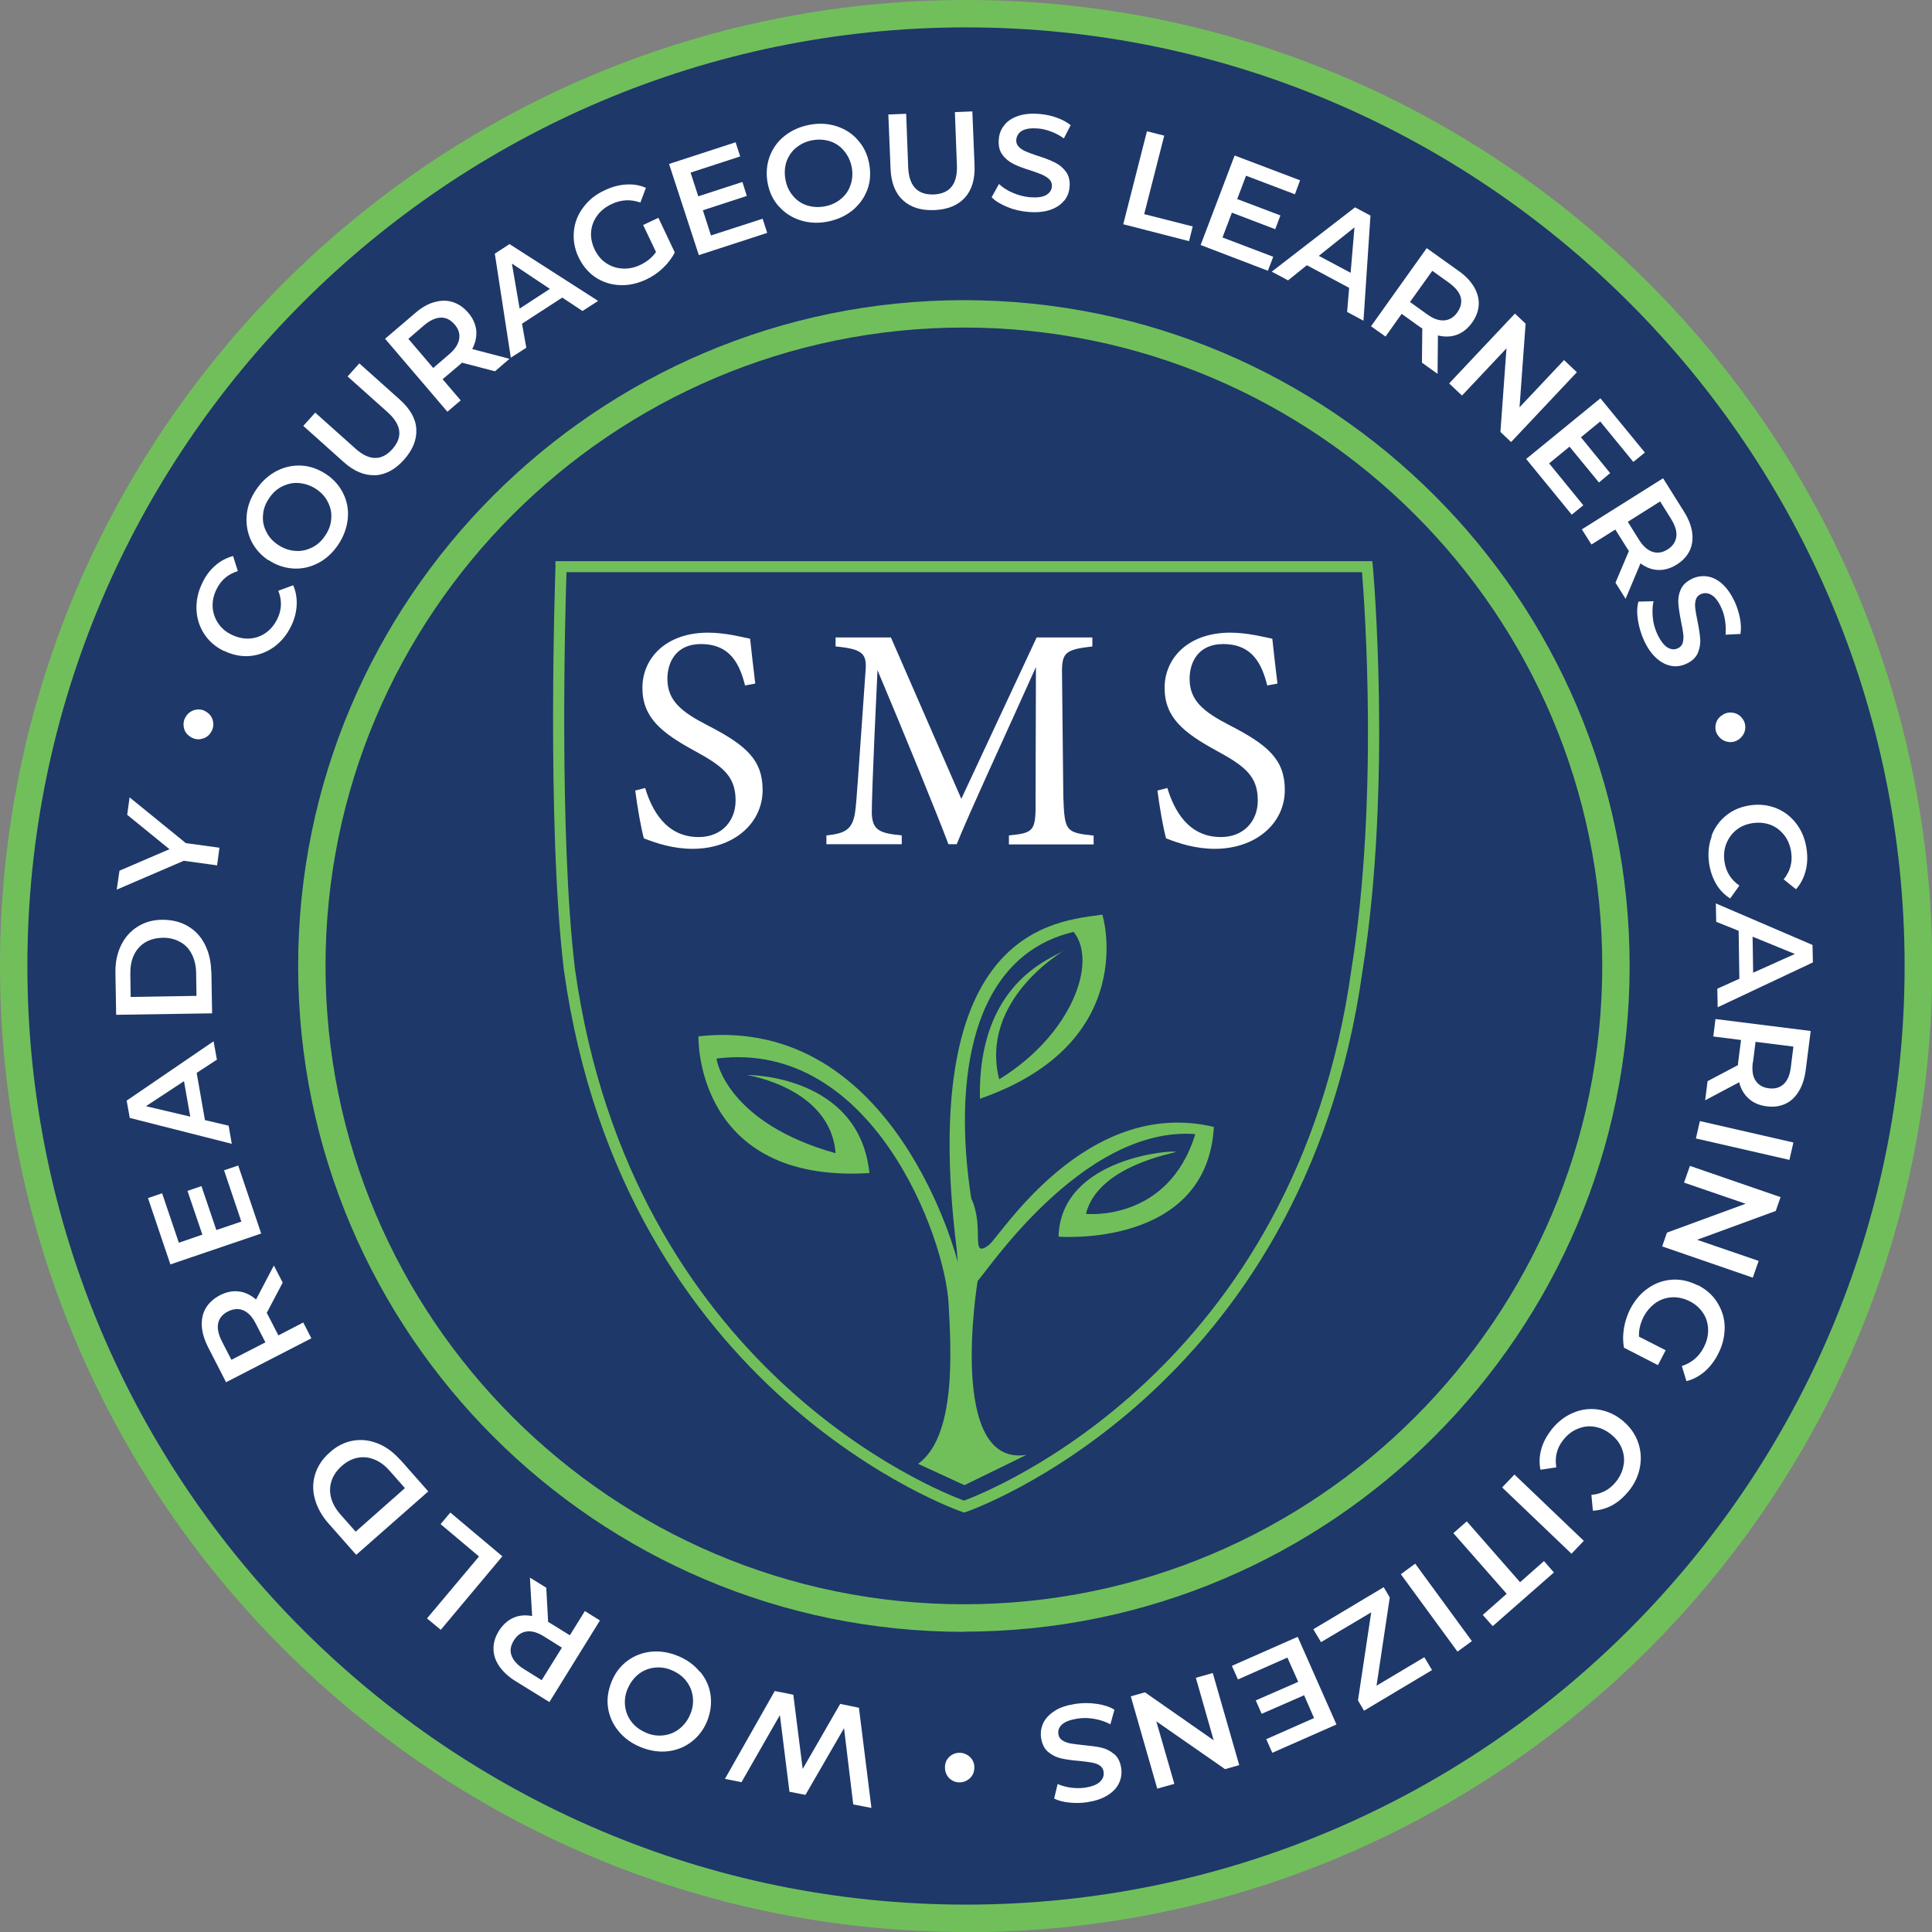 <?xml version="1.0" encoding="UTF-8"?>
<svg preserveAspectRatio="xMidYMid slice" width="60px" height="60px" xmlns="http://www.w3.org/2000/svg" id="b" viewBox="0 0 105.11 105.11">
  <rect x="0" y="0" width="105.11" height="105.11" fill="#808080" stroke="none"/>
  <circle cx="52.56" cy="52.56" r="51.81" style="fill:#1e3869;"></circle>
  <path d="M52.56,105.11C23.58,105.11,0,81.54,0,52.56S23.58,0,52.56,0s52.56,23.58,52.56,52.56-23.58,52.56-52.56,52.56ZM52.56,1.49C24.4,1.49,1.49,24.4,1.49,52.56s22.91,51.06,51.06,51.06,51.07-22.91,51.07-51.06S80.71,1.49,52.56,1.49Z" style="fill:#71bf5b;"></path>
  <path d="M52.44,88.78c-19.97,0-36.22-16.25-36.22-36.22S32.47,16.33,52.44,16.33s36.22,16.25,36.22,36.22-16.25,36.22-36.22,36.22Zm0-70.96c-19.15,0-34.73,15.58-34.73,34.73s15.58,34.73,34.73,34.73,34.73-15.58,34.73-34.73-15.58-34.73-34.73-34.73Z" style="fill:#71bf5b;"></path>
  <g>
    <path d="M29.06,29.37l-.02,15.58c-.02,31.17,23.41,38.96,23.41,38.96,0,0,23.37-7.79,23.36-38.96l.03-15.58H29.06Z" style="fill:#1e3869;"></path>
    <path d="M30.82,31.14c-.07,2.05-.41,14.34,.46,21.57,3.06,21.84,19.74,28.41,21.17,28.93,1.42-.53,18.04-7.11,21.08-28.94,1.47-9.19,.72-19.74,.57-21.57H30.82Zm21.64,51.15l-.1-.03c-.18-.06-18.45-6.39-21.68-29.47-.96-7.92-.46-21.83-.46-21.97v-.29h44.44l.03,.28c.01,.12,1.06,11.87-.56,21.99-3.21,23.07-21.4,29.4-21.58,29.46l-.1,.03Z" style="fill:#71bf5b;"></path>
    <path d="M53.81,67.73c-1.08,.8-.21-.92-.97-2.53-1-6.45-.02-13.18,5.57-14.5,1.33,1.64-.11,5.6-4.05,8.02-1.09-4.34,3.54-7.01,3.54-7.01-.75,.46-4.71,1.78-4.59,8.07,8.77-3.05,6.68-10.03,6.66-10.02-2.44,.36-10.11,.65-7.92,18.21l.06,.7s-3.36-13.48-14.11-12.29c-.01,.01,0,.06,0,.08,0,.05-.13,7.94,9.3,7.36-.55-5.34-6.61-5.35-6.65-5.33,0,0,4.54,.69,4.81,4.25-5.81-1.62-6.49-4.98-6.47-5.15,8.48-1.07,12.45,9.76,12.62,13.37,.14,2.56,.41,7.19-1.66,8.68l2.52,1.16,3.38-1.65c-4.35,.7-2.66-9.47-2.66-9.47,.32-.22,5.64-8.44,11.84-7.98-1.48,4.82-5.95,4.34-5.95,4.34,.66-2.65,4.87-3.3,4.88-3.37,.02-.12-6.25,.25-6.37,4.61,0,0,8.08,.65,8.45-5.97-6.96-1.66-11.65,5.98-12.2,6.38" style="fill:#71bf5b;"></path>
    <path d="M40.54,37.31c-.29-1.14-.78-2.27-2.41-2.27-1.35,0-1.82,.99-1.82,1.89,0,1.19,.76,1.8,2.2,2.54,2.08,1.07,2.98,1.87,2.98,3.51,0,1.82-1.58,3.2-3.81,3.2-1.04,0-1.94-.29-2.65-.57-.14-.49-.35-1.66-.47-2.6l.54-.14c.35,1.16,1.11,2.67,2.91,2.67,1.25,0,2.01-.87,2.01-1.99,0-1.33-.71-1.87-2.23-2.7-1.82-.99-2.84-1.82-2.84-3.43s1.28-3,3.57-3c.97,0,1.92,.26,2.29,.33,.07,.62,.14,1.32,.28,2.44l-.54,.1Z" style="fill:#fff;"></path>
    <path d="M54.89,45.93v-.48c1.42-.14,1.47-.24,1.45-2.1l.02-7.06c-1.42,3.17-3.71,8.12-4.31,9.64h-.45c-.59-1.58-2.54-6.34-3.86-9.47-.29,6.06-.31,7.43-.31,7.76,.02,.97,.45,1.11,1.63,1.23v.48h-4.1v-.48c1-.1,1.42-.31,1.56-1.25,.1-.76,.12-1.38,.57-7.7,.07-.9-.1-1.19-1.63-1.33v-.49h3.01l3.83,8.78,4.1-8.78h3.03v.49c-1.49,.17-1.68,.33-1.65,1.54l.07,6.65c.07,1.85,.12,1.94,1.65,2.1v.48h-4.61Z" style="fill:#fff;"></path>
    <path d="M68.95,37.31c-.29-1.14-.78-2.27-2.41-2.27-1.35,0-1.82,.99-1.82,1.89,0,1.19,.76,1.8,2.2,2.54,2.08,1.07,2.98,1.87,2.98,3.51,0,1.82-1.58,3.2-3.81,3.2-1.04,0-1.94-.29-2.65-.57-.14-.49-.35-1.66-.47-2.6l.54-.14c.35,1.16,1.11,2.67,2.91,2.67,1.25,0,2.01-.87,2.01-1.99,0-1.33-.71-1.87-2.23-2.7-1.82-.99-2.84-1.82-2.84-3.43s1.28-3,3.57-3c.97,0,1.92,.26,2.29,.33,.07,.62,.14,1.32,.28,2.44l-.54,.1Z" style="fill:#fff;"></path>
  </g>
  <g>
    <path d="M93.13,45.49c-.17,.45-.22,.94-.15,1.46,.06,.42,.19,.8,.38,1.13s.45,.6,.77,.8l.5-.7c-.46-.32-.73-.75-.81-1.3-.05-.35-.02-.68,.1-.98,.12-.3,.3-.55,.55-.75,.25-.2,.55-.32,.9-.37s.67-.01,.97,.1c.3,.12,.54,.31,.74,.57,.2,.26,.32,.57,.37,.92,.08,.55-.06,1.04-.41,1.47l.67,.54c.25-.28,.42-.61,.52-.98,.1-.37,.12-.77,.06-1.19-.07-.52-.25-.98-.54-1.37-.29-.39-.65-.68-1.09-.86-.44-.18-.91-.24-1.42-.17-.51,.07-.95,.25-1.32,.55-.37,.29-.64,.67-.81,1.12Z" style="fill:#fff;"></path>
    <path d="M93.37,50.15l1.22,.49,.04,2.61-1.2,.54,.02,1.01,5.18-2.44-.02-.95-5.26-2.26,.02,1Zm4.28,1.75l-2.27,1.02-.03-1.96,2.3,.94Z" style="fill:#fff;"></path>
    <path d="M93.21,56.39l1.51,.19-.15,1.17c-.01,.09-.02,.16-.02,.2l-1.65,.87-.13,1.04,1.85-.98c.09,.37,.27,.67,.53,.9,.26,.23,.58,.36,.97,.41,.38,.05,.72,0,1.02-.14,.3-.14,.54-.37,.73-.69,.19-.31,.31-.7,.37-1.14l.27-2.13-5.18-.65-.12,.96Zm2.16,1.41l.14-1.12,2.06,.26-.14,1.12c-.05,.42-.18,.73-.39,.92-.2,.19-.47,.27-.8,.23s-.57-.18-.73-.42-.2-.57-.15-.99Z" style="fill:#fff;"></path>
    <rect x="94.43" y="59.44" width=".97" height="5.22" transform="translate(13.23 140.7) rotate(-77.09)" style="fill:#fff;"></rect>
    <polygon points="91.62 64.34 94.97 65.49 90.69 67.06 90.43 67.81 95.36 69.51 95.68 68.6 92.33 67.45 96.61 65.88 96.87 65.13 91.94 63.43 91.62 64.34" style="fill:#fff;"></polygon>
    <path d="M92.37,69.93c-.46-.23-.92-.34-1.39-.31s-.91,.18-1.31,.46c-.4,.27-.72,.65-.97,1.12-.17,.34-.29,.69-.35,1.06s-.06,.72,0,1.06l1.85,.95,.42-.81-1.45-.74c-.02-.36,.07-.72,.25-1.08,.17-.32,.39-.57,.66-.76s.57-.28,.89-.3,.64,.06,.95,.21c.32,.16,.56,.38,.74,.65s.26,.57,.27,.89-.07,.65-.24,.98c-.26,.5-.65,.83-1.19,1.01l.25,.82c.36-.09,.68-.26,.98-.51,.29-.25,.54-.57,.74-.96,.25-.48,.36-.96,.36-1.45,0-.49-.14-.93-.39-1.34s-.6-.72-1.06-.96Z" style="fill:#fff;"></path>
    <path d="M88.23,77.25c-.4-.32-.84-.5-1.31-.57-.47-.06-.93,0-1.37,.2-.44,.19-.83,.5-1.15,.91-.26,.34-.45,.69-.55,1.06-.1,.37-.12,.74-.04,1.11l.86-.13c-.09-.55,.03-1.05,.37-1.48,.22-.28,.48-.49,.78-.61,.3-.13,.61-.17,.92-.12s.61,.18,.89,.4,.48,.47,.6,.77,.16,.61,.1,.92c-.05,.32-.19,.62-.41,.9-.34,.43-.79,.67-1.34,.72l.08,.86c.37-.02,.73-.12,1.06-.3,.34-.19,.63-.45,.9-.78,.33-.41,.53-.86,.61-1.34s.03-.94-.14-1.38c-.17-.44-.46-.82-.86-1.14Z" style="fill:#fff;"></path>
    <rect x="83.46" y="79.77" width=".97" height="5.22" transform="translate(-33.61 86.13) rotate(-46.29)" style="fill:#fff;"></rect>
    <polygon points="82.7 86.08 79.8 82.77 79.07 83.41 81.97 86.71 80.67 87.86 81.21 88.47 84.54 85.55 84 84.93 82.7 86.08" style="fill:#fff;"></polygon>
    <rect x="77.66" y="84.85" width=".97" height="5.22" transform="translate(-36.57 63.04) rotate(-36.2)" style="fill:#fff;"></rect>
    <polygon points="74.89 91.71 75.61 86.91 75.28 86.35 71.45 88.64 71.87 89.34 74.6 87.72 73.88 92.51 74.21 93.07 77.91 90.86 77.49 90.16 74.89 91.71" style="fill:#fff;"></polygon>
    <polygon points="67.02 90.63 67.35 91.37 70.04 90.18 70.63 91.5 68.32 92.51 68.64 93.24 70.95 92.23 71.49 93.47 68.89 94.62 69.22 95.36 72.71 93.82 70.6 89.05 67.02 90.63" style="fill:#fff;"></polygon>
    <polygon points="65.06 91.28 66.03 94.68 62.29 92.07 61.52 92.29 62.96 97.31 63.89 97.05 62.91 93.65 66.65 96.25 67.42 96.03 65.98 91.02 65.06 91.28" style="fill:#fff;"></polygon>
    <path d="M60.61,95.43c-.2-.17-.43-.29-.69-.35-.26-.06-.59-.1-1-.14-.29-.03-.52-.06-.69-.09-.17-.03-.31-.09-.44-.17-.12-.08-.19-.19-.21-.34-.03-.2,.04-.38,.21-.53,.17-.15,.45-.25,.83-.31,.31-.05,.63-.04,.95,.02,.32,.06,.6,.16,.84,.29l.22-.79c-.24-.16-.56-.26-.95-.32-.39-.06-.78-.06-1.18,0-.45,.07-.83,.19-1.12,.38s-.5,.4-.62,.66-.16,.52-.12,.81c.05,.33,.18,.59,.38,.76,.2,.17,.44,.29,.69,.35,.26,.06,.59,.11,.99,.14,.29,.03,.52,.06,.69,.09,.17,.03,.32,.08,.44,.16s.19,.19,.21,.34c.03,.21-.03,.39-.2,.55s-.44,.26-.82,.32c-.23,.03-.47,.03-.73,0-.26-.03-.51-.1-.75-.2l-.19,.79c.24,.12,.52,.19,.84,.22,.32,.03,.63,.03,.95-.02,.45-.07,.82-.19,1.12-.38,.29-.18,.5-.4,.62-.66,.12-.26,.16-.53,.12-.81-.05-.34-.18-.6-.38-.77Z" style="fill:#fff;"></path>
    <polygon points="45.71 92.7 43.67 96.24 43.16 92.2 42.15 92 39.44 96.78 40.34 96.96 42.43 93.31 42.95 97.48 43.82 97.65 45.92 94.02 46.42 98.17 47.41 98.36 46.73 92.91 45.71 92.7" style="fill:#fff;"></polygon>
    <path d="M38.08,90.96c-.31-.38-.71-.67-1.2-.87-.49-.2-.98-.28-1.46-.23-.48,.05-.91,.22-1.29,.5-.38,.28-.67,.66-.86,1.14s-.26,.94-.19,1.41,.26,.89,.57,1.27,.71,.67,1.2,.87,.98,.28,1.46,.23,.92-.22,1.3-.51c.38-.29,.67-.66,.86-1.13s.25-.94,.19-1.41-.26-.9-.56-1.27Zm-.53,2.31c-.13,.32-.33,.58-.58,.78-.25,.2-.54,.32-.86,.36-.32,.04-.64,0-.96-.14s-.58-.32-.78-.58c-.2-.25-.32-.54-.36-.86-.04-.32,0-.64,.14-.96s.33-.58,.58-.78c.25-.2,.54-.32,.86-.36,.32-.04,.64,0,.96,.14s.58,.32,.78,.58c.2,.25,.32,.54,.36,.86,.04,.32,0,.64-.14,.96Z" style="fill:#fff;"></path>
    <path d="M30.99,88.96l-1-.62c-.08-.05-.13-.08-.17-.1l-.1-1.86-.89-.55,.12,2.09c-.38-.07-.72-.04-1.03,.1-.31,.14-.57,.38-.78,.71-.2,.33-.3,.65-.29,.98,0,.33,.11,.65,.32,.95s.5,.57,.89,.81l1.83,1.13,2.75-4.44-.82-.51-.8,1.29Zm-1.52,2.45l-.96-.6c-.36-.22-.58-.47-.68-.74s-.05-.54,.13-.83c.18-.28,.4-.44,.69-.48,.28-.04,.6,.05,.96,.28l.96,.6-1.1,1.77Z" style="fill:#fff;"></path>
    <polygon points="24.5 82.29 23.97 82.92 26.06 84.68 23.23 88.05 23.98 88.67 27.33 84.67 24.5 82.29" style="fill:#fff;"></polygon>
    <path d="M21.78,79.43c-.37-.42-.78-.72-1.23-.9s-.9-.23-1.35-.15-.88,.29-1.26,.64c-.39,.34-.65,.73-.79,1.17-.14,.44-.15,.89-.02,1.36,.13,.47,.37,.91,.74,1.33l1.51,1.71,3.92-3.45-1.51-1.71Zm-2.43,3.9l-.84-.95c-.25-.29-.42-.59-.5-.9-.08-.31-.07-.62,.03-.92,.1-.3,.28-.56,.55-.8,.27-.24,.56-.39,.86-.45,.31-.06,.61-.03,.91,.09,.3,.12,.58,.32,.83,.61l.84,.95-2.68,2.37Z" style="fill:#fff;"></path>
    <path d="M15.15,72.66l-.54-1.05c-.04-.08-.07-.14-.1-.18l.87-1.65-.48-.93-.97,1.85c-.29-.25-.6-.4-.94-.44-.34-.04-.68,.03-1.03,.21-.34,.18-.59,.41-.76,.69-.17,.29-.24,.61-.22,.98,.02,.37,.14,.75,.34,1.15l.98,1.91,4.64-2.39-.44-.86-1.35,.7Zm-2.56,1.32l-.52-1.01c-.19-.38-.26-.7-.2-.98,.06-.28,.24-.49,.53-.64,.3-.15,.58-.17,.84-.06,.26,.11,.49,.35,.68,.73l.52,1.01-1.85,.95Z" style="fill:#fff;"></path>
    <polygon points="12.96 63.41 12.19 63.67 13.13 66.46 11.77 66.92 10.96 64.53 10.2 64.79 11.01 67.17 9.73 67.61 8.82 64.92 8.05 65.18 9.27 68.79 14.21 67.11 12.96 63.41" style="fill:#fff;"></polygon>
    <path d="M12.43,61.24l-1.28-.3-.45-2.57,1.1-.72-.18-1-4.73,3.23,.17,.94,5.55,1.41-.17-.98Zm-4.5-1.05l2.08-1.37,.34,1.93-2.42-.57Z" style="fill:#fff;"></path>
    <path d="M11.49,52.85c-.01-.56-.13-1.05-.35-1.48-.22-.43-.53-.76-.93-.99-.4-.23-.86-.34-1.37-.34-.52,0-.97,.13-1.36,.38-.39,.24-.69,.59-.9,1.02-.21,.44-.31,.93-.3,1.49l.04,2.28,5.22-.08-.04-2.28Zm-4.38,1.38l-.02-1.27c0-.38,.06-.72,.2-1.01,.14-.29,.35-.52,.61-.68,.27-.16,.58-.24,.94-.25s.67,.07,.95,.22,.49,.37,.64,.66,.23,.62,.24,1.01l.02,1.27-3.58,.06Z" style="fill:#fff;"></path>
    <polygon points="11.81 47.08 11.94 46.12 10.11 45.87 7.05 43.38 6.92 44.33 9.22 46.2 6.5 47.37 6.35 48.4 10 46.83 11.81 47.08" style="fill:#fff;"></polygon>
    <path d="M10.35,40.08c.2,.13,.4,.17,.62,.12,.21-.05,.38-.16,.5-.35,.12-.18,.16-.38,.12-.6-.04-.22-.16-.39-.36-.52-.19-.13-.4-.16-.61-.11-.22,.05-.38,.17-.5,.35-.12,.18-.16,.38-.12,.6,.04,.22,.16,.39,.35,.51Z" style="fill:#fff;"></path>
    <path d="M12.19,35.41c.46,.22,.93,.32,1.4,.28s.9-.2,1.3-.48c.39-.28,.71-.66,.94-1.13,.19-.38,.29-.77,.31-1.15,.02-.38-.04-.75-.19-1.09l-.81,.3c.21,.52,.19,1.03-.05,1.53-.16,.32-.37,.58-.63,.76s-.56,.29-.88,.31c-.32,.02-.64-.05-.96-.2-.32-.15-.57-.36-.75-.63-.18-.27-.28-.56-.3-.88-.02-.32,.05-.65,.21-.97,.24-.5,.63-.83,1.16-.99l-.26-.82c-.36,.1-.69,.27-.97,.52-.29,.25-.53,.57-.71,.96-.23,.47-.33,.95-.31,1.44,.02,.48,.16,.92,.42,1.32,.26,.4,.62,.71,1.08,.93Z" style="fill:#fff;"></path>
    <path d="M14.61,30.47c.42,.28,.87,.43,1.35,.46,.48,.03,.93-.08,1.36-.3,.43-.23,.79-.56,1.09-1.01,.29-.44,.46-.91,.51-1.39,.05-.48-.03-.94-.24-1.37s-.52-.79-.95-1.07c-.43-.28-.88-.44-1.35-.46-.47-.02-.93,.08-1.36,.31-.43,.23-.79,.56-1.09,1.01-.3,.44-.47,.91-.51,1.39-.04,.48,.04,.94,.24,1.37,.21,.43,.52,.79,.94,1.07Zm.03-3.36c.19-.29,.43-.51,.72-.65,.29-.14,.59-.21,.91-.18s.63,.13,.92,.32c.29,.19,.51,.43,.65,.72,.15,.29,.21,.59,.18,.91-.02,.32-.13,.62-.33,.91-.19,.29-.43,.51-.72,.65-.29,.14-.59,.21-.91,.18-.32-.02-.63-.13-.92-.32-.29-.19-.51-.43-.65-.72-.15-.29-.21-.59-.18-.91,.02-.32,.13-.62,.33-.91Z" style="fill:#fff;"></path>
    <path d="M20.4,25.86c.57-.03,1.1-.31,1.58-.85,.48-.54,.7-1.09,.67-1.66-.03-.57-.33-1.1-.9-1.61l-2.2-1.97-.64,.71,2.17,1.94c.76,.68,.85,1.35,.27,2.01-.59,.66-1.27,.65-2.03-.04l-2.17-1.94-.65,.72,2.2,1.97c.56,.5,1.13,.74,1.7,.71Z" style="fill:#fff;"></path>
    <path d="M25.07,21.79l-.99-1.16,.9-.76c.07-.06,.12-.1,.15-.14l1.8,.47,.79-.68-2.03-.53c.18-.34,.25-.68,.22-1.02-.04-.34-.18-.66-.44-.96-.25-.29-.53-.48-.85-.58-.32-.1-.65-.09-1,.01-.35,.1-.7,.3-1.04,.6l-1.63,1.39,3.39,3.97,.74-.63Zm-2.86-3.35l.86-.74c.32-.27,.62-.41,.91-.42s.53,.12,.75,.37c.22,.25,.3,.52,.25,.8-.05,.28-.23,.56-.55,.83l-.86,.74-1.35-1.58Z" style="fill:#fff;"></path>
    <path d="M28.63,18.9l-.23-1.29,2.19-1.42,1.1,.73,.85-.55-4.82-3.09-.8,.52,.87,5.66,.84-.54Zm1.28-3.18l-1.64,1.07-.42-2.45,2.07,1.38Z" style="fill:#fff;"></path>
    <path d="M32.38,15.08c.4,.26,.84,.41,1.32,.43,.49,.03,.97-.08,1.45-.3,.34-.16,.65-.37,.92-.63,.27-.26,.49-.54,.64-.85l-.89-1.88-.83,.39,.7,1.47c-.2,.29-.49,.53-.85,.7-.33,.16-.66,.22-.98,.2-.33-.02-.62-.12-.89-.3s-.47-.43-.62-.74c-.15-.32-.22-.65-.19-.97,.03-.32,.14-.61,.33-.87s.45-.47,.79-.63c.51-.24,1.03-.27,1.56-.08l.3-.8c-.34-.15-.7-.21-1.09-.18-.38,.02-.77,.13-1.17,.32-.49,.23-.87,.54-1.16,.94-.29,.39-.46,.83-.5,1.3s.04,.94,.26,1.4,.53,.83,.92,1.09Z" style="fill:#fff;"></path>
    <polygon points="41.74 12.67 41.49 11.9 38.68 12.81 38.24 11.44 40.63 10.66 40.39 9.9 37.99 10.68 37.57 9.39 40.27 8.51 40.02 7.74 36.4 8.92 38.02 13.88 41.74 12.67" style="fill:#fff;"></polygon>
    <path d="M42.37,11.22c.31,.36,.7,.61,1.16,.76,.46,.15,.96,.18,1.48,.08,.52-.1,.97-.3,1.35-.6,.38-.31,.65-.68,.82-1.12s.2-.92,.11-1.42c-.09-.5-.29-.93-.61-1.29-.31-.36-.7-.61-1.16-.76-.46-.15-.96-.18-1.48-.08s-.97,.3-1.35,.6-.65,.68-.82,1.13c-.16,.45-.2,.92-.11,1.42,.09,.5,.29,.93,.61,1.29Zm.42-2.43c.11-.3,.28-.56,.53-.76,.25-.2,.54-.34,.88-.4s.67-.04,.97,.06c.3,.1,.56,.28,.76,.53,.21,.25,.34,.54,.41,.88,.06,.34,.04,.67-.07,.97-.1,.31-.28,.56-.53,.76-.24,.2-.54,.34-.88,.4-.34,.06-.66,.04-.97-.06-.3-.1-.56-.28-.76-.53-.21-.25-.34-.54-.4-.88-.06-.34-.04-.67,.06-.97Z" style="fill:#fff;"></path>
    <path d="M51.95,6.08l.11,2.91c.04,1.02-.38,1.55-1.26,1.59-.88,.03-1.35-.46-1.39-1.48l-.11-2.91-.97,.04,.12,2.94c.03,.76,.25,1.33,.67,1.72,.42,.39,.99,.57,1.71,.54,.72-.03,1.27-.25,1.66-.67,.38-.42,.56-1.01,.53-1.76l-.12-2.94-.95,.04Z" style="fill:#fff;"></path>
    <path d="M57.89,10.93c.18-.22,.28-.47,.3-.76,.03-.34-.04-.61-.2-.83s-.36-.38-.6-.5c-.24-.12-.55-.24-.93-.36-.28-.09-.49-.17-.65-.24s-.29-.15-.39-.26c-.1-.1-.14-.23-.13-.38,.02-.21,.13-.38,.32-.49,.2-.11,.49-.15,.87-.12,.23,.02,.47,.08,.71,.17s.47,.21,.69,.37l.37-.72c-.21-.17-.46-.3-.76-.41-.3-.11-.61-.17-.93-.2-.46-.04-.85,0-1.17,.11-.33,.11-.58,.28-.75,.5-.18,.22-.28,.48-.3,.76-.03,.34,.03,.62,.19,.84,.16,.22,.36,.38,.59,.5s.55,.24,.94,.36c.28,.09,.49,.17,.65,.24s.29,.16,.39,.26c.1,.11,.14,.23,.13,.38-.02,.2-.13,.36-.33,.47-.2,.11-.5,.14-.88,.11-.31-.03-.62-.11-.92-.24-.3-.13-.55-.29-.75-.48l-.4,.72c.2,.21,.49,.38,.85,.53,.36,.15,.75,.24,1.15,.27,.46,.04,.85,0,1.18-.11s.58-.28,.76-.5Z" style="fill:#fff;"></path>
    <polygon points="64.89 12.32 62.25 11.65 63.34 7.38 62.4 7.14 61.11 12.2 64.69 13.12 64.89 12.32" style="fill:#fff;"></polygon>
    <polygon points="69.27 13.97 66.51 12.92 67.02 11.57 69.38 12.47 69.66 11.72 67.31 10.83 67.79 9.56 70.45 10.57 70.73 9.81 67.17 8.46 65.32 13.33 68.98 14.73 69.27 13.97" style="fill:#fff;"></polygon>
    <path d="M70.08,15.25l1.02-.82,2.3,1.23-.11,1.31,.89,.48,.38-5.72-.84-.45-4.53,3.5,.88,.47Zm3.61-2.89l-.21,2.48-1.73-.92,1.94-1.55Z" style="fill:#fff;"></path>
    <path d="M76.25,17.07l.96,.69c.07,.05,.13,.09,.17,.11l-.02,1.86,.85,.61,.02-2.09c.37,.09,.72,.08,1.04-.04s.59-.34,.82-.66c.22-.31,.34-.63,.36-.96,.02-.33-.07-.65-.25-.97-.19-.32-.46-.61-.83-.87l-1.75-1.25-3.03,4.25,.79,.56,.88-1.24Zm1.67-2.34l.92,.66c.34,.25,.55,.5,.63,.78,.07,.27,.01,.54-.18,.82-.19,.27-.43,.42-.72,.44s-.6-.09-.94-.34l-.92-.66,1.21-1.69Z" style="fill:#fff;"></path>
    <polygon points="79.54 21.52 81.96 18.95 81.63 23.5 82.21 24.05 85.79 20.25 85.09 19.59 82.67 22.16 83 17.61 82.42 17.06 78.84 20.86 79.54 21.52" style="fill:#fff;"></polygon>
    <polygon points="85.51 28 86.14 27.49 84.28 25.21 85.39 24.3 86.99 26.25 87.6 25.74 86.01 23.79 87.06 22.93 88.86 25.13 89.49 24.62 87.07 21.67 83.03 24.97 85.51 28" style="fill:#fff;"></polygon>
    <path d="M86.59,29.62l1.29-.81,.63,1c.05,.08,.09,.13,.11,.17l-.73,1.72,.55,.88,.81-1.93c.31,.23,.63,.35,.97,.36,.34,.01,.68-.09,1.01-.3,.32-.2,.56-.46,.7-.76,.14-.3,.18-.63,.13-.99-.05-.36-.2-.74-.44-1.12l-1.14-1.82-4.42,2.78,.52,.82Zm3.73-2.34l.6,.96c.22,.36,.32,.68,.28,.96s-.19,.51-.47,.69c-.28,.18-.56,.22-.83,.13-.27-.09-.52-.31-.74-.67l-.6-.96,1.76-1.11Z" style="fill:#fff;"></path>
    <path d="M91.44,32.07c-.11,.25-.15,.5-.13,.76,.02,.26,.07,.59,.15,.99,.06,.29,.1,.52,.12,.69,.02,.17,0,.33-.03,.46-.04,.14-.13,.24-.27,.3-.18,.09-.37,.07-.57-.05-.19-.12-.37-.36-.54-.71-.13-.28-.22-.59-.25-.91-.03-.33-.02-.62,.04-.89l-.82,.02c-.08,.28-.09,.61-.03,1,.06,.39,.17,.76,.34,1.13,.19,.41,.42,.73,.68,.96,.26,.23,.53,.36,.81,.41s.55,0,.81-.12c.31-.14,.51-.34,.62-.58,.1-.24,.15-.5,.13-.77-.02-.27-.07-.59-.15-.98-.06-.29-.1-.51-.12-.69s-.01-.33,.03-.46c.04-.14,.13-.24,.26-.3,.19-.09,.39-.08,.58,.03,.2,.11,.38,.34,.54,.69,.1,.21,.17,.44,.21,.7,.04,.25,.05,.51,.03,.78l.81-.04c.04-.27,.03-.56-.03-.87-.06-.31-.16-.61-.29-.9-.2-.41-.42-.73-.68-.96s-.53-.36-.81-.4c-.28-.04-.55,0-.81,.12-.31,.15-.52,.34-.63,.59Z" style="fill:#fff;"></path>
    <path d="M93.63,38.95c-.18,.15-.28,.33-.3,.55-.02,.22,.04,.41,.19,.58,.14,.17,.32,.26,.54,.29,.22,.02,.42-.04,.6-.19,.17-.15,.27-.33,.29-.55,.02-.22-.05-.42-.19-.58-.14-.17-.32-.26-.54-.28-.22-.02-.42,.04-.59,.19Z" style="fill:#fff;"></path>
    <path d="M52.2,95.36c-.22,0-.41,.08-.56,.23-.16,.15-.23,.35-.23,.57s.08,.43,.23,.58c.16,.15,.34,.23,.56,.23s.41-.08,.57-.23c.16-.15,.24-.35,.24-.58s-.08-.42-.24-.57c-.16-.15-.35-.23-.57-.23Z" style="fill:#fff;"></path>
  </g>
</svg>
